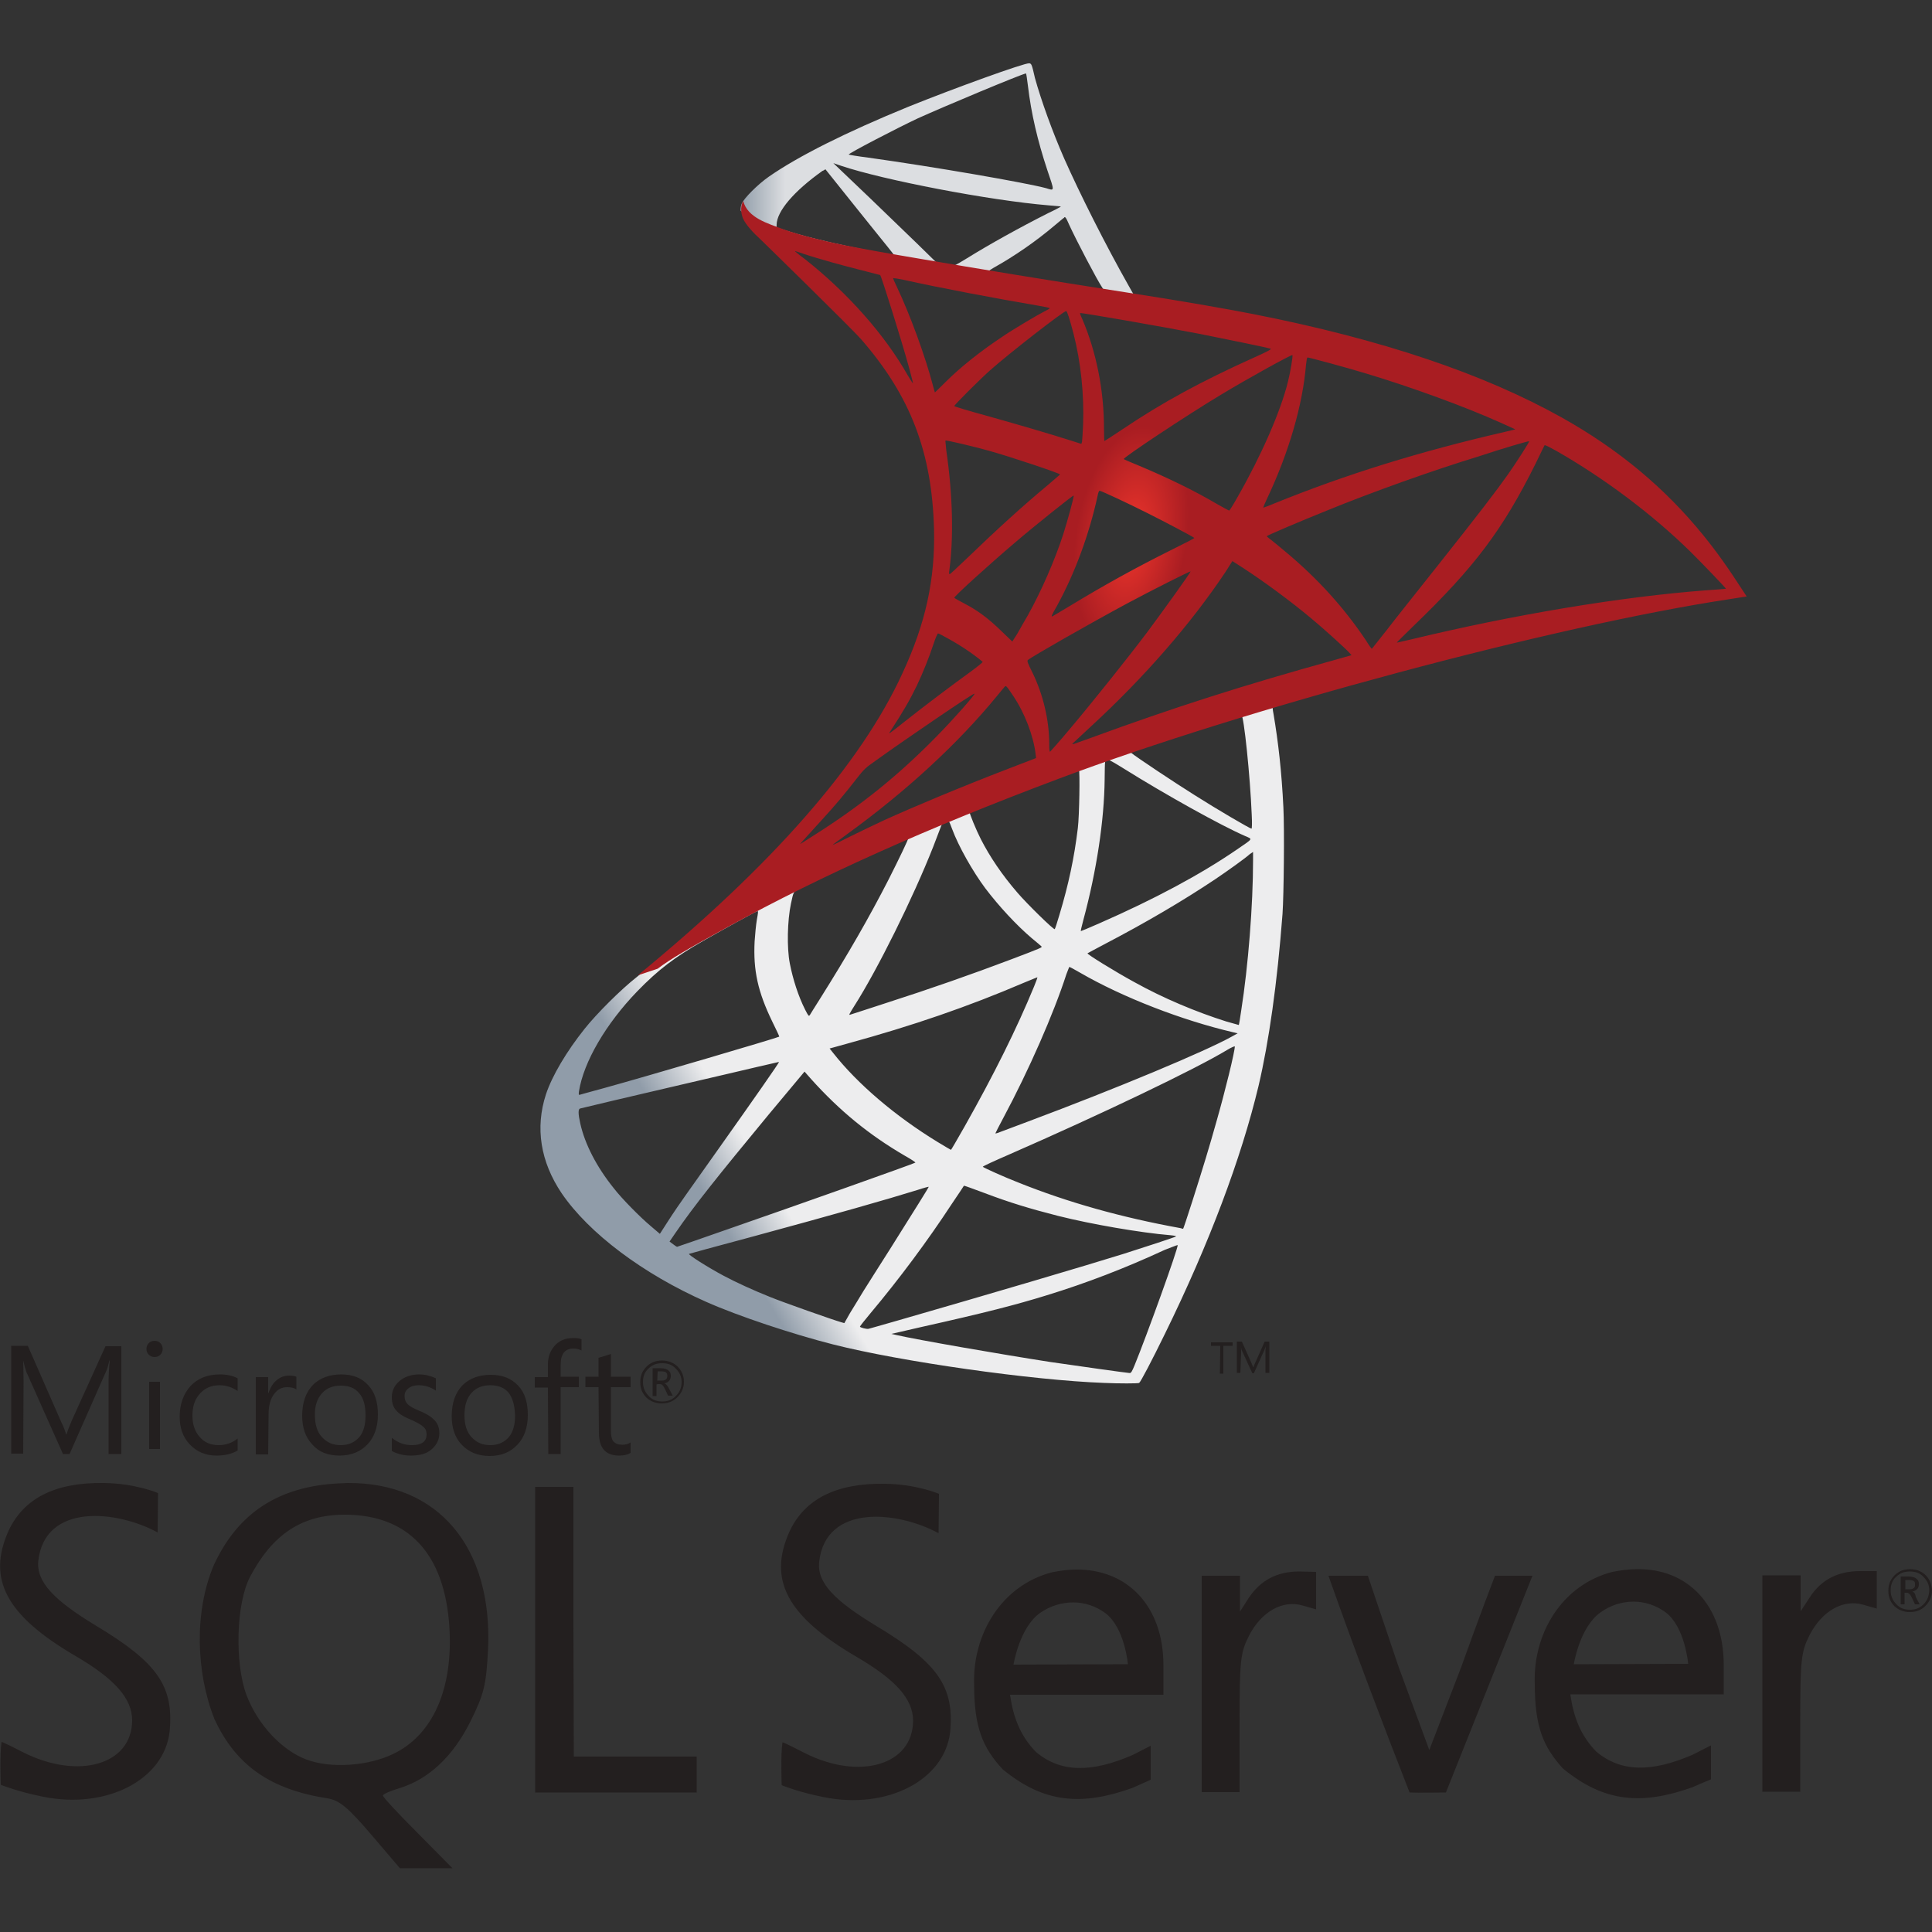 <svg xmlns="http://www.w3.org/2000/svg" width="500" height="500"><rect width="100%" height="100%" fill="#333333" stroke="none"/><g transform="matrix(.569 0 0 .569 199.451 -82.735)"><linearGradient id="a" gradientUnits="userSpaceOnUse" x1="-28653.775" y1="25023.666" x2="-28002.609" y2="24638.902" gradientTransform="matrix(.038 0 0 .038 1074.504 -235.542)"><stop offset="0" style="stop-color:#909ca9"/><stop offset="1" style="stop-color:#ededee"/></linearGradient><path d="m241.6 454.5-120.3 39.3L16.7 540l-29.3 7.7c-7.5 7.1-15.3 14.3-23.7 21.5-9.3 8-17.9 15.3-24.5 20.5-7.4 5.8-18.3 16.7-23.8 23.6-8.3 10.4-14.8 21.4-17.6 29.8-5 15.3-2.5 30.7 7.1 45 12.4 18.2 37 36.7 65.7 49.4 14.6 6.5 39.3 14.7 57.8 19.4 30.8 7.8 90.4 16.3 123.3 17.5 6.6.3 15.5.3 15.9 0 .7-.5 5.8-10.2 11.7-22.3 20.2-41.2 34.7-79.8 42.6-112.8 4.7-20 8.5-46.6 10.9-78.2.6-8.8.9-38.4.4-48.4-.8-16.4-2.3-29.6-4.5-42.6-.4-1.9-.5-3.6-.3-3.7.4-.3 1.5-.6 16.3-4.9l-3.1-7zm-27.5 16.1c1.1 0 4 27.9 4.7 45.5.2 3.7.1 6.2-.1 6.2-.7 0-15.4-8.6-25.8-15.2-9.1-5.7-26.4-17.2-29.1-19.4-.9-.6-.8-.7 6.6-3.3 12.7-4.1 42.7-13.8 43.7-13.8zm-61.2 20.2c.8 0 2.9 1.2 7.9 4.3 18.7 11.7 44.2 25.9 55.1 30.6 3.4 1.5 3.7.9-4 6.2-16.5 11.3-37.2 22.4-62.5 33.5-4.5 2-8.2 3.5-8.3 3.5-.2 0 .4-2.3 1.1-5 6.1-22.6 9.5-45.5 9.7-63.9.1-9 .1-9 1-9.2-.2 0-.1 0 0 0zm-12.7 4.8c.5.5.2 20.9-.5 26.5-1.6 13.3-4.2 25.6-8.4 39.5-1 3.4-1.9 6.2-2.1 6.4-.4.5-12.8-11.7-16.9-16.5-7.1-8.2-12.6-16.4-16.7-24.4-2.1-4.1-5.4-12.1-5.1-12.4 1.4-.9 49.4-19.4 49.7-19.1zM80.8 519c.1 0 .2 0 .3.1.2.2.8 1.6 1.4 3.3 2.9 7.9 9.5 19.5 15.1 27 6.2 8.2 14.3 16.9 21 22.6 2.2 1.8 4.2 3.5 4.5 3.8.5.5.7.5-14.1 6.1-17.2 6.5-35.9 13.1-57.4 20-5.1 1.7-10.2 3.3-15.4 5-.8.3-.5-.2 1.8-3.9 10.6-16.6 26.8-49.3 35.9-72.4 1.5-4 3.1-8 3.4-8.9.4-1.3.8-1.7 2-2.4.6-.1 1.2-.3 1.5-.3zm-18.2 7.5c.3.2-4.4 9.9-8.9 18.8-8.8 17.2-18.5 34.1-31.4 54.6-2.2 3.5-4.3 6.8-4.5 7.2-.5.6-.6.5-2.1-2.4-3.1-6.1-5.6-13.9-7-21.1-1.4-7.1-1.1-19.5.5-27.1 1.2-5.6 1.1-5.5 3.8-6.9 11.6-5.8 49.2-23.4 49.6-23.1zm156.8 6.4v3.8c0 20.3-2.2 48.1-5.4 68.4-.5 3.5-1 6.5-1.1 6.5 0 0-2.6-.7-5.7-1.6-13.6-4.3-28.5-10.5-41.8-17.9-8.8-4.8-21.6-12.7-21.3-13.1.1-.1 3.9-2.1 8.4-4.5 17.8-9.3 34.9-19.3 49.7-29.2 5.5-3.7 13.9-9.7 15.7-11.4l1.5-1zM-6 559.8c.4 0 .3.7-.3 4-.4 2.4-.8 6.7-1 9.7-.7 13.3 1.5 23.1 8 36.5 1.8 3.7 3.3 6.8 3.2 6.9-.6.5-60.8 18.2-79.7 23.4-5.6 1.5-10.5 2.9-10.9 3-.6.2-.7.1-.5-1.5 2.1-13.4 12.3-30.8 26.5-45.5 9.5-9.8 17-15.5 29.9-22.9 9.3-5.3 23.5-13.2 24.6-13.5 0-.1.1-.1.2-.1zm141.8 25.4c.1-.1 2.3 1.1 4.9 2.6 19.5 11.3 46.5 21.7 69.6 27.1l2.1.5-2.9 1.6c-12.1 6.7-51.8 23.3-92.4 38.5-5.9 2.2-11.7 4.4-12.8 4.8-1.1.5-2.1.7-2.1.6 0-.1 1.6-3.3 3.7-7.2 11.4-21.3 22.8-47.2 28.6-65.2.7-1.7 1.2-3.2 1.3-3.3zm-14.5 4.7c.1.1-.6 2-1.5 4.2-7.9 19.2-18.3 40.1-31.5 63.5-3.4 6-6.2 10.8-6.3 10.8-.1 0-2.8-1.6-6.1-3.6-19.3-11.8-36.4-26.4-47.5-40.5l-1.6-2 8.3-2.3c29.6-8.1 54.8-16.8 79.8-27.5 3.4-1.4 6.3-2.6 6.4-2.6zm89.8 31.4s.1.1 0 0c.1 2.1-4.5 20.8-8.4 34.4-3.2 11.4-5.9 20.3-10.9 36-2.2 6.9-4.1 12.6-4.2 12.6-.1 0-.6-.1-1.2-.3-27-4.9-51.2-11.7-73.9-20.8-6.4-2.5-15.5-6.6-16-7.1-.2-.2 5.3-2.7 12.2-5.7 41.4-18.1 84.3-38.6 99-47.5 1.8-1.1 3.1-1.6 3.4-1.6zM3.8 628.4c.2.2-11.4 16.8-27.5 39.5-5.6 7.9-12.2 17.2-14.6 20.6-2.5 3.5-6.2 8.9-8.3 12.2l-3.8 5.9-4.1-3.5c-4.8-4-13.2-12.5-16.9-17.3-7.8-9.7-13.1-20-15.2-29.4-1-4.4-1-6.5-.1-6.8 1.4-.4 25.6-6.1 48.4-11.4 12.6-2.9 27.3-6.4 32.5-7.6 5.2-1.2 9.5-2.2 9.6-2.2zm11.6 4.4 2.9 3.3c13.1 14.6 26.5 25.5 42.6 34.9 2.9 1.6 5.1 3.1 4.9 3.2-.6.5-56.2 20.2-81.9 29.1-14.5 5.1-26.4 9.2-26.5 9.2-.1 0-.9-.5-1.8-1.2l-1.6-1.2 2.6-3.8c8.5-12.4 19.3-25.9 42.6-54.1l16.2-19.4zm72.5 51.9c.1-.1 4.1 1.4 9 3.2 11.8 4.5 21.2 7.3 33.7 10.5 15.5 3.9 37.8 7.7 51 8.8 2 .2 3.1.4 2.7.6-.6.4-14 4.8-23.8 7.9-15.6 4.9-63.4 19-102.3 30.2-7.2 2.1-13.4 3.8-13.7 3.9-.9.2-3.9-.6-3.9-1 0-.2 2.2-3 4.8-6.1 13.1-15.6 26.1-33.1 36.9-49.6 3.1-4.6 5.6-8.3 5.6-8.4zm-16 .5c.1.1-6.4 10.5-17.6 28.3-4.8 7.5-10.2 16.1-12.1 19.1-1.8 2.9-4.5 7.5-6.1 10l-2.6 4.6-1.4-.4c-3.3-.9-26.3-9-32.4-11.5-7.5-3-15.4-6.6-21.2-9.7-7.3-3.9-16.4-9.7-15.6-9.9.2-.1 12.6-3.5 27.6-7.5 39.8-10.8 61.9-17.1 76.4-21.6 2.7-.9 5-1.5 5-1.4zm113.2 26.5c.5.9-14.3 41.8-19.6 54.7-1.2 2.9-1.6 3.6-2.3 3.5-1.5-.1-22.9-3.1-35.9-5-22.6-3.5-60.6-10.1-70.2-12.3l-2.2-.5 13.5-3.1c29.1-6.5 43.1-10.1 57.3-14.5 17.9-5.5 35.6-12.3 53.5-20.6 2.9-1.1 5.3-2.1 5.9-2.2z" style="fill:url(#a)"/><linearGradient id="b" gradientUnits="userSpaceOnUse" x1="-28628.088" y1="12279.007" x2="-28104.144" y2="12279.007" gradientTransform="matrix(.038 0 0 .038 1074.504 -235.542)"><stop offset="0" style="stop-color:#939fab"/><stop offset="1" style="stop-color:#dcdee1"/></linearGradient><path d="M117.6 174.2c-2-.3-34.3 11.4-55.1 19.8-28.1 11.5-49.9 22.4-63.4 31.8-5 3.5-11.3 9.8-12.3 12.3-.4.9-.5 2-.5 3.1l12.2 11.5 29 9.3 69 12.4 78.9 13.5.8-6.8c-.3 0-.5-.1-.7-.1l-10.4-1.6-2.1-3.7c-10.7-18.9-22.5-42.4-29.5-58.2-5.4-12.3-10.5-26.5-13.3-36.6-1.4-6.2-1.6-6.6-2.6-6.7zm-1.5 4.6c.2.1.5 2.6.9 5.6 1.5 12.7 4.4 25 8.8 38.3 3.4 10 3.4 9.5-.5 8.3-9.3-2.5-50.8-9.7-80.9-13.9-4.8-.6-8.9-1.3-8.9-1.4-.4-.4 21.7-11.9 31.5-16.5 12.4-5.6 46.6-19.9 49.1-20.4zm-87.6 40.8 3.5 1.2c19.3 6.5 67.7 15.8 94.4 18 3 .3 5.5.5 5.6.5.1.1-2.5 1.5-5.7 3-12.9 6.5-27.1 14.4-36.9 20.5-2.9 1.8-5.5 3.3-5.9 3.3-.4 0-2.3-.4-4.3-.6l-3.6-.5-9.1-8.9c-16-15.5-28.5-27.5-33.4-32.1l-4.6-4.4zm-3.6 2.8 12.8 16c7 8.8 14.1 17.5 15.6 19.4 1.5 1.9 2.8 3.5 2.7 3.5-.4.3-18.5-3.3-28.2-5.5-9.9-2.3-14-3.4-20.1-5.3l-5-1.6v-1.3c.1-6.1 7.8-15.2 20.9-24.5.1.1 1.3-.7 1.3-.7zm108.9 21.8c.4 0 .8.8 1.9 3.3 3.1 6.8 12.7 25.2 15.1 28.7.7 1.2 2 1.3-10.8-.8-30.8-5-40.7-6.6-40.7-6.8 0-.1.9-.7 2.1-1.4 9.5-5.3 19.2-12 27.7-19.2 2.1-1.7 4-3.4 4.4-3.6 0-.2.2-.3.3-.2z" style="fill:url(#b)"/><radialGradient id="c" cx="-3488.409" cy="-28605.69" r="695.638" gradientTransform="matrix(-.036 -.005 .011 -.073 353.025 -1715.464)" gradientUnits="userSpaceOnUse"><stop offset="0" style="stop-color:#ee352c"/><stop offset="1" style="stop-color:#a91d22"/></radialGradient><path d="M-12.5 236.8s-2 3.2-.1 7.9c1.2 2.9 4.6 6.5 8.5 10.1 0 0 40.5 39.5 45.4 45.1 22.4 25.8 32.1 51.3 33 86.4.5 22.5-3.7 42.4-14.4 65.4C41 492.9 1.1 538.5-60.4 589l9-3c5.8-4.4 13.7-9 32.3-19.2 42.8-23.5 91-45 150.1-67.2 85.1-32 225-69.5 304.6-81.6l8.3-1.3-1.3-2c-7.3-11.3-12.3-18.3-18.3-25.7-17.5-21.6-38.6-39.2-64.5-53.7-35.6-19.9-81.7-35.5-140.1-47-11-2.2-35.2-6.4-54.8-9.4-41.6-6.5-68.5-10.9-98.2-16-10.6-1.8-26.5-4.5-37.1-6.8-5.5-1.2-15.9-3.6-24.1-6.5-6.5-2.5-16-5-18-12.8zM11 259.6c.1-.1 1.5.5 3.5 1.1 3.5 1.2 7.9 2.5 13.2 4 4 1.1 8 2.2 12 3.2 5.5 1.4 10 2.6 10.1 2.6.6.6 9.8 30 12.9 41.3 1.2 4.3 2.1 7.9 2 7.9-.1.1-1.1-1.5-2.3-3.5-10.6-18.7-27.5-37.7-46.9-53-2.6-1.9-4.5-3.5-4.5-3.6zm44.7 12.3c.5 0 2.5.3 4.9.8 15.5 3.5 43.2 8.7 60.9 11.7 3 .5 5.4 1 5.4 1.2 0 .2-1.1.8-2.5 1.5-3 1.5-15.1 8.7-19.1 11.5-10.1 6.7-19.2 14-25.7 20.5-2.6 2.6-4.9 4.8-4.9 4.8s-.5-1.5-1-3.5c-3.3-12.6-10.1-31.4-16.3-44.5-1-2-1.8-3.9-1.7-4-.1.1-.1 0 0 0zm78.7 15c.5.2 1.5 3.3 3.3 10.1 3.4 13.2 4.9 27.9 4.4 41.6-.2 3.8-.4 7.4-.5 7.8l-.3.9-4.7-1.5c-9.7-3.1-25.5-7.7-39.1-11.5-7.7-2.1-14-4-14-4.2 0-.5 11.3-11.8 16.1-16.1 9.1-8.1 34-27.4 34.8-27.1zm6.3.9c.3-.3 37.6 6.2 54.6 9.5 12.6 2.5 31 6.3 32.1 6.7.5.2-1.4 1.3-7.5 4-24 10.8-41.8 20.5-59.5 32.4-4.6 3.1-8.5 5.6-8.6 5.6-.1 0-.2-2.6-.2-5.8 0-17.3-3.5-34.7-9.8-49.5-.7-1.4-1.2-2.8-1.1-2.9zm96.6 19.1c.3.3-.9 7.6-2 12-3.3 13.5-12.1 33.6-22.9 52.5-1.9 3.4-3.6 6.1-3.8 6.2-.2.1-2.6-1.3-5.5-2.9-10.5-6.2-22.5-12-35.6-17.5-3.6-1.5-6.8-2.8-6.9-3-.6-.5 28.6-19.9 44.1-29.2 12.2-7.4 32.2-18.4 32.6-18.1zm6.9 1.1c.8 0 17.4 4.5 26 7.1 21.4 6.4 45.9 15.4 61.9 22.6l6.6 3-4.6 1.1c-39.1 9-72.5 19.4-104.8 32.5-2.6 1.1-5 2-5.2 2-.2 0 .7-2.1 1.9-4.6 9.7-20.6 16-42.2 17.5-60.5.2-1.8.4-3.2.7-3.2zM79.5 345.8c.3-.3 12.9 2.7 19.7 4.6 10.4 2.9 32.4 10.3 32.4 10.8 0 .1-2.5 2.2-5.4 4.7-11.9 9.9-23.4 20.4-37.1 33.6-4.1 3.9-7.5 7.1-7.7 7.1-.2 0-.3-.5-.2-1.3 2.1-15.3 1.6-34.9-1.3-54.8-.2-2.4-.5-4.6-.4-4.7zm265.5.3c.2.2-5.8 9.6-9.6 15-5.5 7.8-13.5 18.2-31.5 40.9-9.5 12-20.3 25.5-23.8 30.1-3.6 4.5-6.6 8.4-6.7 8.4-.1 0-1.3-1.6-2.5-3.6-10.2-15.3-22.4-28.6-36.8-40.6-2.7-2.3-5.7-4.7-6.7-5.5-1-.7-1.8-1.5-1.8-1.5 0-.3 15.5-6.9 27.2-11.6 20.5-8.4 48.5-18.4 69.5-24.8 10.8-3.6 22.5-7 22.7-6.8zm7 1.8c.4-.1 2.5 1 5.2 2.5 22.1 12.6 43.7 28.9 60.8 45.6 4.8 4.7 16.7 17.1 16.5 17.2 0 0-4.2.4-9.1.7-38.3 2.9-87.3 11-134.4 22.4-3.2.7-6 1.4-6.2 1.4-.2 0 3.4-3.5 7.8-7.8 27.6-26.6 40.3-43.5 55.2-73.4 2.2-4.5 4-8.3 4.2-8.6-.1 0-.1 0 0 0zm-202.4 20.7c1.3.3 13.1 5.8 22 10.3 8.2 4.1 20.5 10.6 21.1 11.2.1.1-4.3 2.4-9.6 5-17.1 8.5-31.7 16.6-47 25.9-4.4 2.6-8 4.8-8.1 4.8-.4 0-.3-.4 2.2-4.8 8.2-14.9 14.7-32.7 18.5-50.1.2-1.3.6-2.3.9-2.3zm-11.8 2.2c.3.3-2.8 11.5-4.7 17.5-3.7 11.5-10 26-16.1 36.9-1.5 2.5-3.6 6.3-4.8 8.4l-2.3 3.6-5.1-4.9c-5.9-5.7-10.7-9.3-16.9-12.5-2.5-1.3-4.4-2.4-4.4-2.5 0-.7 15.5-14.8 27.5-25 8.5-7.3 26.5-21.7 26.8-21.5zm72.2 29.8 4.5 2.9c10.2 6.6 22.2 15.5 31.4 23.2 5.2 4.3 15.2 13.3 17.2 15.5l1.1 1.2-7.4 2.1c-41.6 11.5-73.8 21.8-111.4 35.6-4.2 1.5-7.7 2.8-8 2.8-.5 0-1 .5 8.4-8.2 24-22.1 45.3-46.5 61.1-70.2l3.1-4.9zm-19 4.7c.2.2-12.3 17.7-19.7 27.6-8.9 11.8-24.7 31.6-35.6 44.5-4.5 5.4-8.5 9.8-8.6 9.9-.3.1-.4-1.3-.4-3.4 0-11-2.8-22.7-7.7-32.7-2.1-4.2-2.5-5.2-2-5.6 1.7-1.5 28.2-16.6 44.9-25.6 11.2-6 28.9-14.9 29.1-14.7zM76.1 433.5c.3 0 2.4 1.1 4.7 2.4 5.8 3.2 11 6.7 15.6 10.5.2.2-2.2 2.1-5.3 4.4-8.6 6.2-21.7 16.1-29.4 22.2-8 6.4-8.3 6.5-7.4 5.2 6-9.2 9-14.4 12.2-21 2.8-5.9 5.6-12.9 7.6-19 .9-2.7 1.8-4.7 2-4.7zm30.7 24c.5-.1 1 .7 3.5 4.4 5.2 7.7 9.2 18.1 10.2 26.5l.2 1.8-12.5 4.8c-22.3 8.6-42.8 17.2-56.7 23.5-3.9 1.8-10.7 5.1-15.2 7.3-4.5 2.3-8.1 4-8.1 3.9 0-.1 2.8-2.2 6.3-4.7 27.2-19.7 50.7-41.4 68.4-63 1.9-2.3 3.6-4.4 3.8-4.5h.1zm-14.1 3.4c.4.4-10 12.1-17.1 19.3-17.5 17.9-34.9 31.9-56.5 45.5-2.7 1.7-5.2 3.3-5.5 3.5-.6.4.2-.5 9.6-10.8 6-6.5 10.5-11.9 15.7-18.6 3.5-4.5 4.1-5.1 9.1-8.6 13.5-9.7 44.3-30.7 44.7-30.3z" style="fill:url(#c)"/></g><path d="M89.9 383.8c-.8 0-1.5.1-2.3.1-15.6.8-26 7.7-32.2 21-5.2 12.1-4.7 27.9.1 40 5.5 11.9 14.4 18.2 29.2 20.5 3.1.5 5.2 2.2 11.3 9.3l7.5 8.8h13.6l-9-9.1c-5-5-9-9.3-9-9.7 0-.4 1.9-1.2 4.2-1.9 7.6-2.3 13.9-8.2 18.4-17.2 3.6-7.2 4.1-9.5 4.6-18.5 1.3-26.7-12.9-43.5-36.4-43.3zm11.9 70.1c-6.6 3.2-16.2 3.8-22.4 1.5-6.5-2.4-12.7-9.1-15.6-16.7-3.1-8.3-2.7-23.7.9-30.6 5.8-11 13.4-16.1 24.5-16.1 16.5 0 25.9 10.1 27.1 29.1 1 16-4.3 27.9-14.5 32.8zm234.4-47.2c-5.7 0-10 2.3-13 6.8l-2.3 3.6v-9.3H311v56h9.8V446c0-16.4.2-18.3 2.5-22.8 3.2-6.1 8.6-9.2 13.8-7.7l3.5 1v-9.7l-4.4-.1zm-57.9-.5c-1.9 0-4 .3-6 .7-13.2 3.4-20.6 16.1-20.2 29 0 10.9 2.1 16.3 7.4 22 10.7 8.8 20.5 9.5 33.6 4.8 2.2-1 4.7-2.1 4.7-2.1v-8.8l-4.7 2.4c-10.6 4.6-18.6 4.6-25-.8-4.1-4.2-5.9-9.1-6.7-14.8h39.7V431c0-15.3-9.3-25-22.8-24.8zm-16 24.6s1.5-9.6 6.9-13.4c2.6-1.8 5.6-2.7 8.6-2.7 2.9 0 5.9 1 8.3 2.8 5 3.8 5.8 13.2 5.8 13.2l-29.6.1zM24.8 420.7C14.1 414.2 9.4 409.5 9.9 404c1.7-15.2 20.5-13.1 30.9-7.4l.1-10.2s-5.8-2.5-14-2.6c-12.7-.2-20.8 4-24.7 12.4-5.6 12.5-.6 21.9 17.4 32.4 10.1 5.9 14.6 11 14.6 16.6 0 11.5-13.9 15.5-28.2 8.3-2.9-1.5-5.4-2.7-5.6-2.7-.5 3.3-.2 11.1-.2 11.1s4.4 1.8 11 3.1c16.4 3.3 31.3-4.4 32.7-16.9 1.1-11.7-3.1-17.8-19.1-27.4zm398.6-14.6c-1.9 0-4 .3-6.1.7-13.2 3.4-20.6 16.1-20.1 29 0 10.9 2.1 16.2 7.3 21.9 10.7 8.8 20.5 9.5 33.6 4.8 2.2-1 4.7-2 4.7-2v-8.8l-4.7 2.4c-10.6 4.6-18.6 4.6-25-.8-4.1-4.2-5.9-9.1-6.7-14.8h39.7v-7.6c0-15.3-9.2-25.1-22.7-24.8zm-16.1 24.6s1.5-9.6 6.9-13.4c2.6-1.9 5.6-2.8 8.6-2.8 2.9 0 5.9 1 8.3 2.8 5 3.8 5.8 13.3 5.8 13.3l-29.6.1zm-180.5-9.9c-10.7-6.5-15.4-11.1-14.8-16.6 1.7-15.2 20.5-13.1 30.9-7.4l.1-10.2s-5.8-2.5-14-2.6c-12.7-.2-20.8 4-24.7 12.4-5.6 12.5-.6 21.9 17.4 32.4 10.1 5.9 14.6 10.9 14.6 16.5 0 11.5-13.9 15.6-28.2 8.3-2.9-1.5-5.4-2.7-5.6-2.7-.5 3.3-.2 11.1-.2 11.1s4.3 1.8 10.9 3.1c16.4 3.3 31.3-4.4 32.7-16.9 1.1-11.6-3.1-17.8-19.1-27.4zm254.5-14.2c-5.7 0-10.1 2.3-13 6.9L466 417v-9.3h-9.9v56h9.8v-17.9c0-16.4.2-18.3 2.5-22.8 3.2-6.1 8.6-9.2 13.8-7.7l3.5 1v-9.7h-4.4zm-332.9 13.9v-35.7h-9.9v79.1h41.8v-9.3h-31.8l-.1-34.1zm229.7 11.1-8.2 21.3-7.9-21.4-8-23.7h-10.2c6.6 18.7 13.8 37.7 21 56.1 3.1.1 6.3 0 9.4 0l11.1-27.8 11.3-28.3h-9.7s-4.3 11.2-8.8 23.8zm-206.8-68.4c1.6 0 2.9-.5 4-1.6s1.7-2.4 1.7-4-.6-2.9-1.7-4c-1.1-1-2.4-1.5-4-1.5s-2.9.5-4 1.6-1.6 2.4-1.6 4 .5 2.9 1.6 4c1.1 1 2.4 1.5 4 1.5zm-3.5-9c1-1 2.1-1.4 3.6-1.4 1.4 0 2.6.4 3.5 1.4 1 1 1.5 2.1 1.5 3.5s-.5 2.6-1.5 3.6-2.1 1.4-3.5 1.4-2.6-.4-3.5-1.4c-1-1-1.5-2.2-1.5-3.6s.4-2.6 1.4-3.5zm2.4 4h.6c.5 0 .9.4 1.3 1.3l.8 1.7h1.2l-1-1.9c-.4-.8-.8-1.2-1.2-1.3.6-.1 1-.3 1.3-.7.3-.3.4-.8.4-1.3 0-.6-.2-1-.6-1.3-.4-.4-1.1-.6-2.1-.6h-2v7.2h1v-3l.3-.1zm0-3.3h.9c.6 0 1.1.1 1.3.3.2.2.3.4.3.9 0 .8-.5 1.2-1.5 1.2h-1.1l.1-2.4zM6.1 357.5c0-2.5-.1-4.3-.1-5.4.3 1.3.6 2.3.8 2.9l9.5 21.3H18l9.5-21.5c.3-.6.5-1.5.8-2.7h.1c-.2 2.1-.3 4-.3 5.4v18.8h3.3v-27.9h-4.1l-8.8 19.4c-.3.8-.8 1.9-1.3 3.4h-.1c-.2-.8-.6-1.9-1.3-3.3l-8.6-19.6H2.9v27.9H6l.1-18.7c-.1.1 0 0 0 0zm32.5.1h2.8V375h-2.8v-17.4zm1.4-6.4c.6 0 1.1-.2 1.5-.6.4-.4.6-.9.6-1.5s-.2-1.1-.6-1.5c-.4-.4-.9-.6-1.5-.6s-1.1.2-1.5.6c-.4.4-.6.9-.6 1.5s.2 1.1.6 1.5c.5.4.9.6 1.5.6zm21.5 24.2v-3.1c-1.5 1.2-3.2 1.7-4.9 1.7-2.1 0-3.7-.7-4.9-2.1-1.2-1.3-1.9-3.2-1.9-5.5 0-2.4.6-4.3 2-5.8 1.3-1.4 2.9-2.1 5-2.1 1.7 0 3.3.5 4.7 1.5v-3.3c-1.3-.7-2.9-1-4.6-1-3.2 0-5.7 1-7.6 3-1.8 2-2.8 4.7-2.8 7.9 0 2.9.8 5.3 2.6 7.2 1.8 1.9 4.1 2.9 6.9 2.9 2.2 0 3.9-.4 5.5-1.3zm8-9.3c0-2.3.5-4.2 1.5-5.4.9-1.2 2-1.7 3.3-1.7 1.1 0 1.9.2 2.4.6v-3.3c-.4-.2-1.1-.3-1.9-.3-1.2 0-2.2.4-3.1 1.1-1 .8-1.7 1.9-2.2 3.4h-.1v-4.1h-3.2v20h3.2l.1-10.3zm18.4 10.6c3 0 5.4-1 7.2-2.9 1.8-1.9 2.7-4.5 2.7-7.7 0-3.3-.8-5.8-2.5-7.6-1.7-1.9-4-2.8-7-2.8s-5.4.9-7.2 2.6c-1.9 1.9-2.9 4.6-2.9 8.1 0 3 .8 5.5 2.6 7.4 1.7 2 4.1 2.9 7.1 2.9zm-4.5-16.2c1.2-1.3 2.8-1.9 4.8-1.9 2.1 0 3.6.6 4.7 1.9 1.2 1.3 1.7 3.3 1.7 5.8 0 2.4-.5 4.3-1.6 5.6-1.1 1.3-2.7 2.1-4.8 2.1-2.1 0-3.6-.7-4.9-2.1-1.2-1.3-1.8-3.2-1.8-5.6-.1-2.4.6-4.4 1.9-5.8zm28.4 14.5c1.2-1.1 1.9-2.4 1.9-4.1 0-1.5-.5-2.7-1.5-3.6-.8-.8-2-1.5-3.7-2.2-1.5-.6-2.5-1.2-3-1.7s-.8-1.2-.8-2.1c0-.8.3-1.5 1-2 .6-.5 1.5-.8 2.6-.8 1.7 0 3.2.5 4.5 1.4v-3.2c-1.3-.6-2.7-1-4.3-1-2.1 0-3.8.6-5.1 1.7-1.3 1.1-2 2.5-2 4.2 0 1.5.4 2.7 1.3 3.6.7.8 1.9 1.5 3.6 2.2 1.6.7 2.7 1.3 3.3 1.9.6.5.8 1.2.8 1.9 0 1.9-1.3 2.8-3.8 2.8-1.9 0-3.6-.6-5.2-1.9v3.4c1.4.8 3.1 1.2 4.9 1.2 2.4 0 4.2-.5 5.5-1.7zm15.2-19.2c-3 0-5.4.9-7.2 2.6-1.9 1.9-2.9 4.6-2.9 8.1 0 3 .8 5.5 2.6 7.4 1.8 1.9 4.2 2.9 7.2 2.9 3.1 0 5.4-1 7.2-2.9 1.8-1.9 2.7-4.5 2.7-7.7 0-3.3-.8-5.8-2.5-7.6-1.8-1.9-4.1-2.8-7.1-2.8zm6.3 10.5c0 2.4-.5 4.3-1.6 5.6-1.1 1.3-2.7 2.1-4.8 2.1-2.1 0-3.6-.7-4.9-2.1-1.2-1.3-1.8-3.2-1.8-5.6 0-2.6.6-4.5 1.9-5.9 1.2-1.3 2.8-1.9 4.8-1.9s3.6.6 4.7 1.9c1.1 1.4 1.6 3.3 1.7 5.9zm8.6 10h3.2V359h4.7v-2.7h-4.7v-3.1c0-2.8 1.1-4.2 3.3-4.2.8 0 1.5.2 2.1.5v-2.9c-.6-.3-1.3-.3-2.3-.3-1.7 0-3.1.5-4.3 1.6-1.3 1.3-2.1 2.9-2.1 5.2v3.3h-3.4v2.7h3.4l.1 17.2zm13.1-5.5c0 3.9 1.7 5.9 5.2 5.9 1.3 0 2.2-.2 3-.7v-2.7c-.6.4-1.3.6-2.1.6-1.1 0-1.8-.3-2.3-.8-.5-.6-.7-1.5-.7-2.9V359h5.1v-2.7h-5.1v-5.9c-1.1.4-2.2.7-3.2 1v4.9h-3.4v2.7h3.4l.1 11.8zm343.3 36.8c-1.1-1-2.4-1.5-4-1.5s-2.9.5-4 1.6-1.6 2.4-1.6 4 .5 2.9 1.6 4c1.1 1 2.4 1.5 4 1.5s2.9-.5 4-1.6 1.7-2.4 1.7-4c-.1-1.6-.6-2.9-1.7-4zm-.5 7.6c-1 1-2.1 1.4-3.5 1.4s-2.6-.4-3.5-1.4c-1-1-1.5-2.2-1.5-3.6s.4-2.6 1.4-3.5c1-1 2.1-1.4 3.6-1.4 1.4 0 2.6.4 3.5 1.4 1 1 1.5 2.1 1.5 3.5-.1 1.5-.5 2.6-1.5 3.6zm-2.9-3.3c.6-.1 1-.4 1.3-.7.3-.3.4-.8.4-1.3 0-.6-.2-1-.6-1.3-.4-.4-1.2-.6-2.1-.6h-2v7.2h1v-3h.6c.4 0 .9.4 1.3 1.3l.8 1.7h1.2l-1-1.9c-.1-.9-.5-1.3-.9-1.4zm-.7-.6h-1.1v-2.4h.9c.6 0 1.1.1 1.3.3.3.2.3.4.3.9.1.8-.5 1.2-1.4 1.2zm-178.5-55.8h.9v-7.2h2.4v-.9h-5.6v.9h2.4l-.1 7.2zm5.5-5.4c0-.7 0-1.3-.1-1.6.1.4.2.6.2.8l2.8 6.1h.4l2.8-6.2c.1-.2.1-.4.3-.8-.1.6-.1 1.2-.1 1.5v5.4h1v-8.1h-1.2l-2.5 5.6c-.1.2-.3.6-.4 1h-.1c-.1-.3-.2-.5-.4-1l-2.5-5.6h-1.3v8.1h.9l.2-5.2z" style="fill:#231f1f"/></svg>